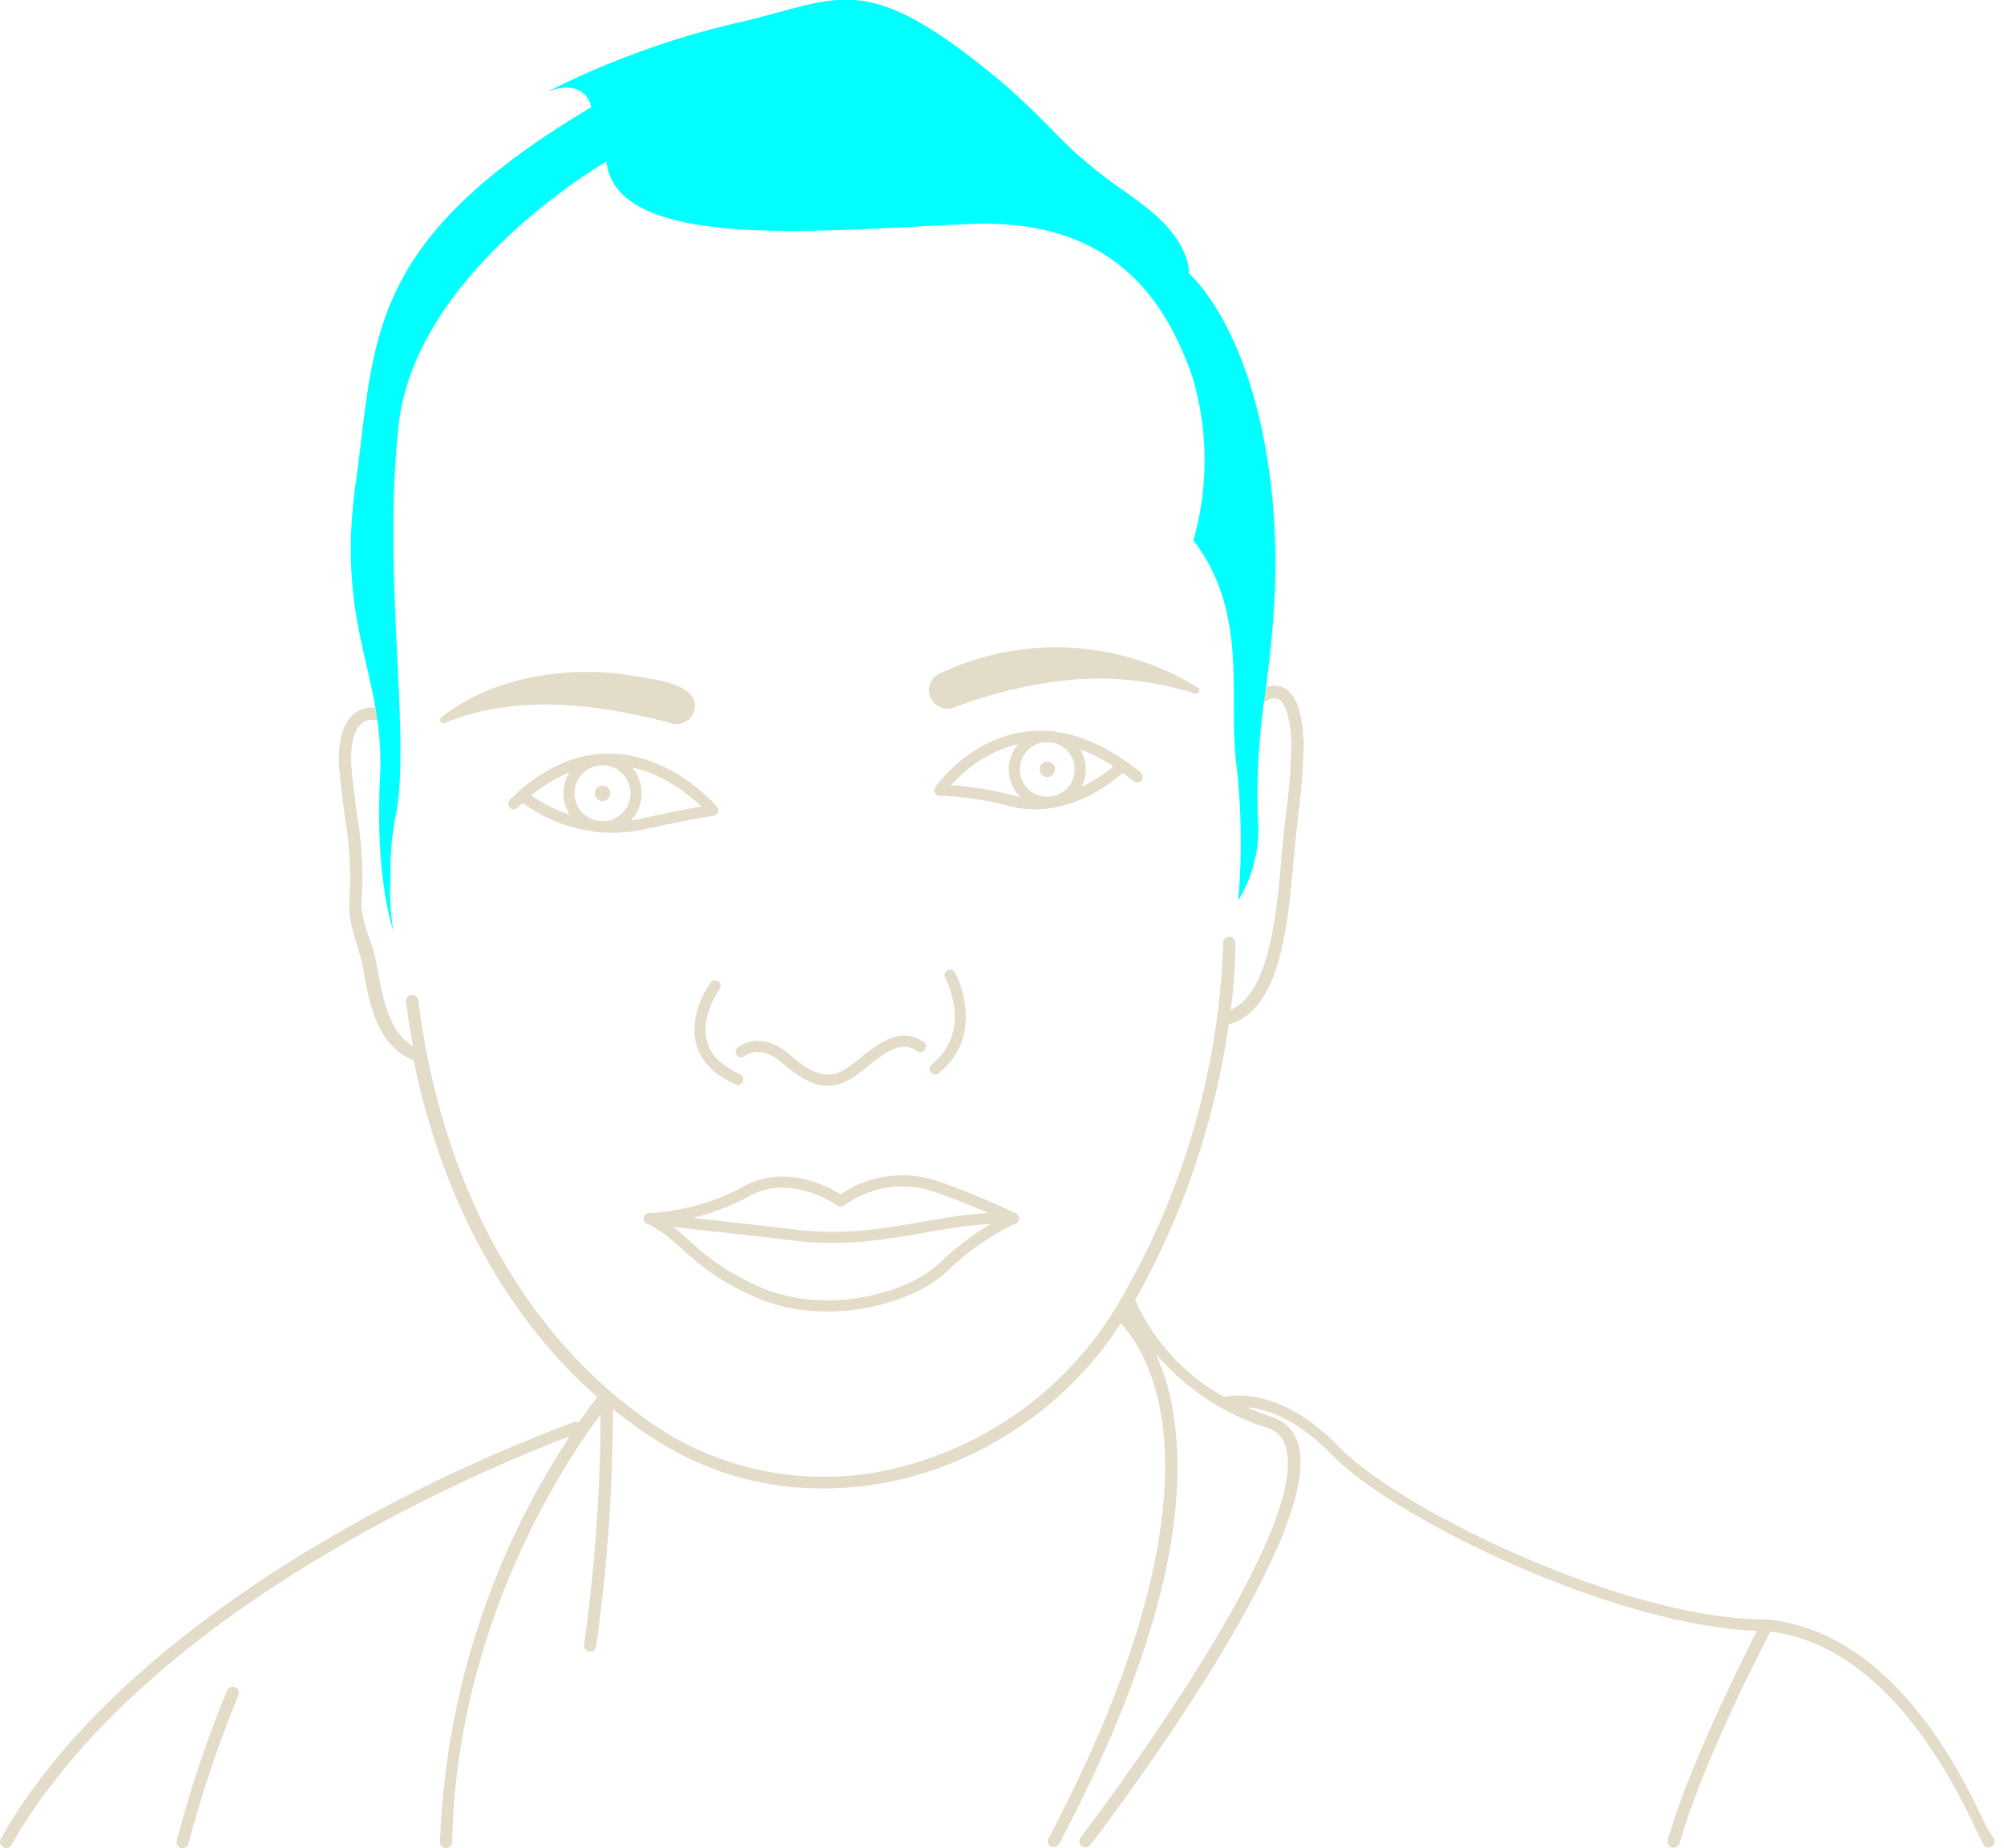 <svg viewBox="0 0 134.997 124.47" xmlns="http://www.w3.org/2000/svg" style="max-height: 500px" width="134.997" height="124.47"><defs><style>.cls-1{fill:#e2dcc8;}.cls-2{fill:aqua;}.cls-3{fill:none;stroke:#e2dcc8;stroke-linecap:round;stroke-linejoin:round;stroke-width:0.75px;}</style></defs><g data-name="Layer 2" id="Layer_2"><g data-name="Layer 1" id="Layer_1-2"><path d="M133.89,123.2c-1.55-3.33-6.2-13.28-14.86-14.13h-.12l-.61,0c-9.45-.34-24-7.4-28.12-11.64-3.75-3.87-6.92-3.52-7.72-3.34a14.16,14.16,0,0,1-6-6.52A53,53,0,0,0,82.77,69c3.25-.89,3.94-5.88,4.36-10.93.1-1.11.22-2.2.33-3.25a39.66,39.66,0,0,0,.36-4.73c-.07-2.11-.51-3.35-1.35-3.77a1.56,1.56,0,0,0-1.53.15.42.42,0,1,0,.48.68.76.76,0,0,1,.68-.08c.24.12.81.65.89,3a38,38,0,0,1-.35,4.61c-.12,1.05-.24,2.15-.33,3.27-.38,4.55-1,9-3.41,10.08a32.61,32.61,0,0,0,.32-4.52.41.41,0,0,0-.42-.41.41.41,0,0,0-.4.43,51.16,51.16,0,0,1-6.74,23.7A23.94,23.94,0,0,1,60.89,98.75a20.57,20.57,0,0,1-15.71-2.06,30.4,30.4,0,0,1-4-2.92l0,0h0l0,0c-7-6-11.63-15.36-13-26.4a.42.42,0,0,0-.47-.36.42.42,0,0,0-.36.46c.13,1,.29,2,.47,3-1.52-.92-2-2.87-2.43-5.43a14.2,14.2,0,0,0-.46-1.75A7.93,7.93,0,0,1,24.34,61a25,25,0,0,0-.28-6.08c-.09-.66-.19-1.46-.31-2.45-.29-2.38.15-3.33.58-3.71a1.07,1.07,0,0,1,.94-.26.41.41,0,0,0,.21-.8,1.93,1.93,0,0,0-1.69.43c-.84.73-1.13,2.23-.86,4.44.12,1,.22,1.79.3,2.46a24,24,0,0,1,.29,5.93A8.21,8.21,0,0,0,24,63.46c.17.57.35,1.16.44,1.65.43,2.49.93,5.3,3.43,6.31,1.9,9.36,6.24,17.29,12.37,22.68-.26.33-.7.9-1.25,1.7a.44.44,0,0,0-.37,0A108.94,108.94,0,0,0,23.19,103C15.54,107.35,5.33,114.49.05,123.85a.41.41,0,0,0,.16.56.39.39,0,0,0,.2.06.41.41,0,0,0,.36-.21C6,115.07,16,108,23.59,103.73a109.08,109.08,0,0,1,14.8-7,53,53,0,0,0-8.75,27.32.41.41,0,0,0,.4.42h0a.42.42,0,0,0,.42-.41c.29-14.57,7.57-25.58,10-28.79a115.48,115.48,0,0,1-1.11,15.49.42.42,0,0,0,.33.48h.08a.41.41,0,0,0,.4-.34,116.27,116.27,0,0,0,1.13-16,29,29,0,0,0,3.5,2.46,20.59,20.59,0,0,0,10.68,2.89,22.9,22.9,0,0,0,5.67-.72,24.57,24.57,0,0,0,14.36-10.4c.7.73,2.29,2.8,2.82,6.86.62,4.87-.2,13.65-7.69,27.84a.41.41,0,0,0,.17.56.49.49,0,0,0,.2,0,.4.4,0,0,0,.36-.22c6.13-11.61,8.74-21.18,7.76-28.44a15.41,15.41,0,0,0-1.27-4.56,16.41,16.41,0,0,0,7.51,5,1.83,1.83,0,0,1,1.25,1.29c1.81,5.91-13.66,26.09-13.81,26.29a.41.41,0,0,0,.07.58.43.43,0,0,0,.26.09.42.42,0,0,0,.32-.16c.65-.85,15.88-20.73,14-27a2.66,2.66,0,0,0-1.79-1.83c-.59-.2-1.13-.42-1.65-.65,1.28.12,3.32.76,5.66,3.16,4.22,4.34,19,11.55,28.68,11.9h0c-1,2-4.55,9-6,14.09a.42.42,0,0,0,.29.51l.11,0a.42.42,0,0,0,.4-.3c1.52-5.35,5.35-12.79,6.11-14.25,8,1,12.48,10.44,14,13.63.13.28.24.52.33.69a.42.42,0,0,0,.37.23.43.43,0,0,0,.37-.6Zm-58-34.75,0,0,.07.15Z" class="cls-1"/><path d="M12.3,124.47a.42.42,0,0,0,.41-.34,80.14,80.14,0,0,1,3.35-9.95.41.41,0,0,0-.23-.54.41.41,0,0,0-.54.23A79.91,79.91,0,0,0,11.9,124a.4.4,0,0,0,.33.48Z" class="cls-1"/><path d="M40.85,10.88s-12.88,7.4-14,17.78.91,21.33-.24,26.5a19.06,19.06,0,0,0-.3,3.94,15.3,15.3,0,0,0,.19,3.59s-1.25-3.42-.9-10.34-3-10-1.64-19.78.55-16.24,15.87-25.35c0,0-.29-2-2.9-1.07a56.74,56.74,0,0,1,12.68-4.6C56.45,0,58-2.09,66.42,4.66c3,2.38,4.78,4.54,6.13,5.72,2.49,2.17,3.19,2.37,5,3.86,2.75,2.31,2.53,4.17,2.53,4.17s4.39,3.65,5.58,14.66c.71,6.6-.22,11.69-.71,15.79a46.9,46.9,0,0,0-.18,7,9.25,9.25,0,0,1-1.36,4.79,45.87,45.87,0,0,0-.12-9.17c-.59-4.43.89-10.17-2.9-15.08a19.65,19.65,0,0,0-.06-11C78.47,20,74.77,14.73,65.46,15.08S41.54,17.12,40.85,10.88Z" class="cls-2"/><path d="M63.26,45.39a18.2,18.2,0,0,1,17.43.92.24.24,0,0,1,.07.31.22.22,0,0,1-.26.09,21.34,21.34,0,0,0-8.27-.93,30.3,30.3,0,0,0-8,1.89,1.25,1.25,0,0,1-1-2.28Z" class="cls-1"/><path d="M45.18,48.69c-4.93-1.27-10.34-2-15.22,0-.23.11-.43-.23-.23-.37,3.36-2.64,7.92-3.39,12.09-2.94,1.32.31,5.64.45,4.91,2.6a1.26,1.26,0,0,1-1.55.74Z" class="cls-1"/><path d="M76.61,52.33c-8.09-6.64-13.3.9-13.3.9A20.53,20.53,0,0,1,68,53.9c4.21,1.15,7.61-2.34,7.61-2.34" class="cls-3"/><path d="M34.61,54.13c7.13-7,13.4.45,13.4.45s-2,.29-4.8.94a9.84,9.84,0,0,1-8-1.92" class="cls-3"/><path d="M48.17,66.4s-3.11,4.25,1.53,6.29" class="cls-3"/><path d="M64,65.67s2.09,3.81-1,6.32" class="cls-3"/><path d="M49.93,70.84s1.24-1.07,3,.46,3.05,2.06,4.87.56S60.7,69.63,62,70.48" class="cls-3"/><path d="M43.74,82.08a15.48,15.48,0,0,0,6.73-1.94c3-1.52,6.16.76,6.16.76a7,7,0,0,1,6.38-1,48.14,48.14,0,0,1,5.25,2.16,17.57,17.57,0,0,0-4.67,3.25c-2.35,2.25-8,3.65-12.42,1.77S46.06,83.12,43.74,82.08Z" class="cls-3"/><path d="M43.74,82.08s6.55.72,9.82,1.11c6,.72,10-1.39,14.7-1.11" class="cls-3"/><circle r="2.22" cy="51.82" cx="70.55" class="cls-3"/><circle r="0.52" cy="51.82" cx="70.55" class="cls-1"/><circle r="2.26" cy="53.43" cx="40.59" class="cls-3"/><circle r="0.52" cy="53.43" cx="40.59" class="cls-1"/></g></g></svg>